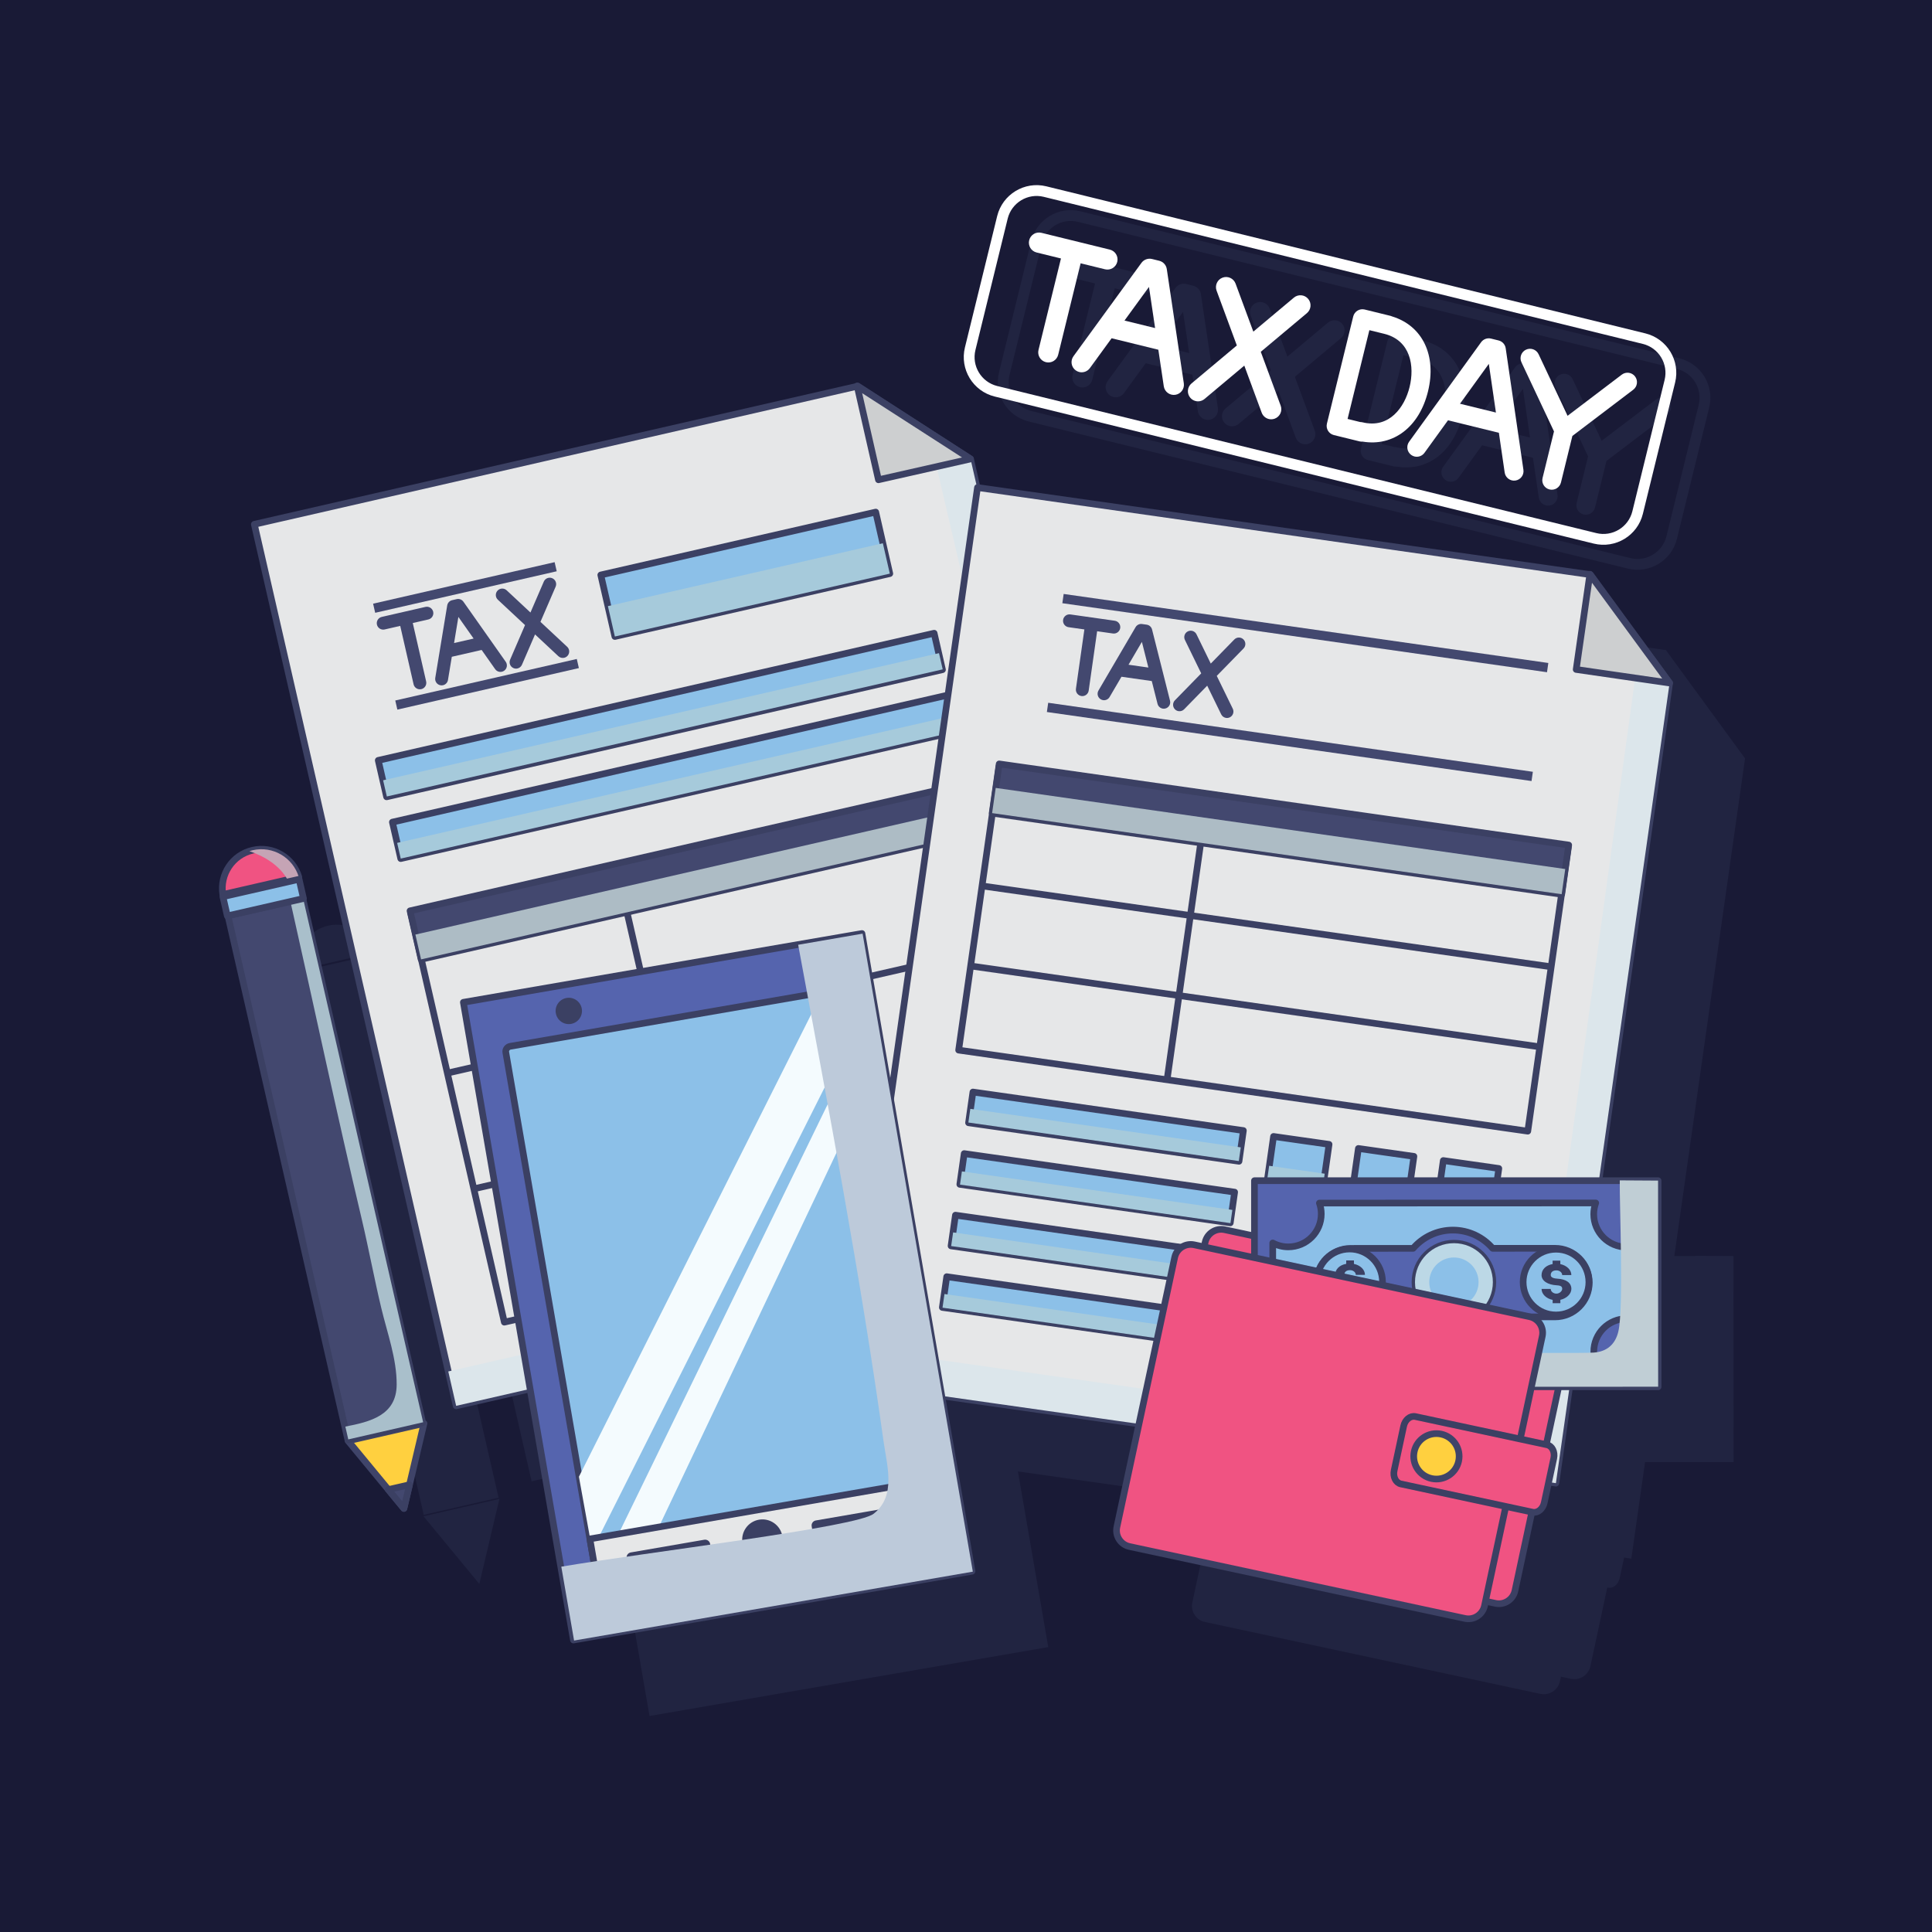 <?xml version="1.0" encoding="utf-8"?>
<!-- Generator: Adobe Illustrator 27.5.0, SVG Export Plug-In . SVG Version: 6.00 Build 0)  -->
<svg version="1.1" id="Capa_1" xmlns="http://www.w3.org/2000/svg" xmlns:xlink="http://www.w3.org/1999/xlink" x="0px" y="0px"
	 viewBox="0 0 425.2 425.2" style="enable-background:new 0 0 425.2 425.2;" xml:space="preserve">
<rect x="0" y="0" width="425.2" height="425.2" fill="#333333" stroke="none"/>
<rect x="0.002" y="0.002" style="fill:#191A36;" width="425.197" height="425.196"/>
<g>
	<g>
		<g>
			<g>
				<g>
					<path style="fill:#212441;" d="M266.615,80.307C266.615,80.307,266.615,80.307,266.615,80.307l-2.322-15.582
						c-0.131-0.895-0.794-1.62-1.67-1.835l-1.579-0.387c-0.878-0.216-1.8,0.121-2.332,0.853l-9.266,12.727
						c-0.004,0.005-0.01,0.012-0.013,0.018l-5.677,7.796c-0.725,0.996-0.506,2.39,0.49,3.113c0.241,0.176,0.506,0.297,0.779,0.364
						c0.854,0.209,1.786-0.101,2.336-0.854l4.788-6.575l10.283,2.524l1.198,8.044c0.183,1.219,1.316,2.058,2.534,1.878
						c1.217-0.181,2.057-1.315,1.876-2.533L266.615,80.307z M254.982,76.048l5.389-7.401l1.349,9.055L254.982,76.048z"/>
					<path style="fill:#212441;" d="M295.407,71.277c-0.792-0.944-2.198-1.066-3.14-0.277l-8.931,7.486l-3.905-10.566
						c-0.429-1.156-1.71-1.745-2.863-1.318c-1.155,0.427-1.745,1.709-1.318,2.864l4.457,12.062l-9.977,8.362
						c-0.943,0.791-1.067,2.196-0.275,3.141c0.314,0.377,0.729,0.622,1.175,0.732c0.665,0.163,1.398,0.018,1.964-0.457l8.755-7.339
						l3.827,10.357c0.267,0.721,0.869,1.222,1.562,1.393c0.417,0.102,0.869,0.085,1.301-0.074c1.156-0.427,1.747-1.709,1.318-2.864
						l-4.381-11.853l10.151-8.508C296.072,73.627,296.196,72.22,295.407,71.277z"/>
					<path style="fill:#212441;" d="M250.693,64.765c1.195,0.294,2.401-0.438,2.696-1.634c0.292-1.195-0.439-2.402-1.634-2.695
						L236.7,56.74c-1.196-0.293-2.403,0.438-2.696,1.633c-0.294,1.196,0.438,2.403,1.633,2.696L241,62.386l-4.942,20.129
						c-0.293,1.195,0.438,2.402,1.635,2.695c1.196,0.294,2.401-0.438,2.695-1.632l4.941-20.13L250.693,64.765z"/>
				</g>
			</g>
			<g>
				<path style="fill:#212441;" d="M341.298,98.736c-0.001-0.004-0.002-0.007-0.002-0.011l-2.417-16.573
					c-0.122-0.839-0.742-1.521-1.565-1.724l-1.665-0.408c-0.824-0.203-1.688,0.115-2.186,0.802l-9.814,13.566
					c-0.005,0.005-0.008,0.011-0.014,0.017l-6.013,8.313c-0.676,0.932-0.467,2.235,0.465,2.91c0.226,0.163,0.471,0.274,0.724,0.336
					c0.8,0.196,1.674-0.095,2.186-0.802L326.18,98l11.199,2.75l1.276,8.747c0.167,1.14,1.225,1.928,2.364,1.762
					c1.138-0.166,1.928-1.225,1.76-2.364L341.298,98.736z M328.817,94.355l6.349-8.774l1.564,10.716L328.817,94.355z"/>
				<path style="fill:#212441;" d="M321.775,91.657c1.949-7.938-1.212-14.455-7.872-16.508c-0.117-0.054-0.241-0.101-0.371-0.132
					l-5.689-1.397c-1.118-0.274-2.247,0.409-2.521,1.527l-5.79,23.583c-0.273,1.119,0.41,2.247,1.529,2.521l5.688,1.397
					c0.222,0.055,0.441,0.061,0.657,0.045C314.149,103.808,319.85,99.498,321.775,91.657z M307.349,98.44
					c-0.162-0.039-0.321-0.054-0.481-0.055l-2.79-0.684l4.796-19.536l3.256,0.799c5.895,1.447,6.7,7.206,5.598,11.699
					C316.624,95.156,313.244,99.888,307.349,98.44z"/>
				<path style="fill:#212441;" d="M367.348,88.351c-0.696-0.916-2.004-1.095-2.92-0.399l-11.932,9.058l-6.38-13.554
					c-0.49-1.041-1.732-1.488-2.773-0.997c-1.042,0.49-1.49,1.731-0.998,2.773l7.162,15.215l-2.516,10.252
					c-0.275,1.118,0.409,2.246,1.527,2.521c1.118,0.274,2.246-0.41,2.521-1.527l2.516-10.251l13.393-10.169
					C367.865,90.575,368.043,89.269,367.348,88.351z"/>
			</g>
		</g>
		<g>
			<path style="fill:#212441;" d="M358.264,125.138l-131.855-32.37c-4.783-1.174-7.719-6.021-6.544-10.804l7.097-28.916
				c1.175-4.783,6.022-7.719,10.805-6.545l131.855,32.37c4.782,1.174,7.719,6.021,6.545,10.804l-7.1,28.915
				C367.894,123.376,363.047,126.312,358.264,125.138z M237.198,48.817c-3.507-0.861-7.062,1.293-7.923,4.8l-7.099,28.916
				c-0.861,3.508,1.293,7.062,4.799,7.923l131.855,32.37c3.507,0.861,7.062-1.292,7.924-4.799l7.099-28.916
				c0.861-3.507-1.292-7.062-4.8-7.923L237.198,48.817z"/>
		</g>
	</g>
	<g>
		<g>
			<path style="fill:#212441;" d="M381.516,276.433l-8.43-0.051c0,0.016,0,0.038,0,0.054l-4.594,0.002l15.563-109.519l-17.42-23.849
				l-0.075-0.01l-0.057-0.078l-0.01,0.068l-134.761-19.15l-0.035,0.246l-1.496-6.534l-24.806-16.029l-0.073,0.017l-0.081-0.052
				l0.015,0.067L72.575,131.994l42.689,186.445h-0.001l1.733,7.565l16.377-3.75l6.765,39.147h0l2.81,16.258l87.757-15.163
				l-6.68-38.661l43.252,6.146l-4.864,22.693c-0.419,1.954,0.826,3.879,2.782,4.298l73.824,15.822c1.956,0.42,3.88-0.825,4.299-2.78
				l0.217-1.011l2.19,0.47c1.955,0.418,3.879-0.826,4.298-2.781l3.712-17.319l0.16,0.035c1.122,0.241,2.273-0.696,2.573-2.093
				l0.969-4.522l1.593,0.227l3.015-21.214l19.49-0.008L381.516,276.433z"/>
			<polygon style="fill:#212441;" points="93.209,333.705 105.493,348.59 106.726,343.371 106.726,343.371 109.911,329.877 			"/>
			<polygon style="fill:#212441;" points="66.832,218.079 93.257,333.393 109.73,329.617 83.305,214.304 83.177,214.333 
				83.449,214.271 82.479,210.039 65.719,213.88 66.689,218.112 80.505,214.946 80.505,214.946 			"/>
			<path style="fill:#212441;" d="M79.881,210.212l2.491-0.571c-1.292-4.308-5.714-6.936-10.16-5.917
				c-0.244,0.055-0.481,0.125-0.716,0.201l0,0c-4.029,1.294-6.528,5.354-5.854,9.55L79.881,210.212L79.881,210.212z"/>
		</g>
		<g>
			<g>
				<g>
					
						<polygon style="fill:#E6E7E8;stroke:#3B4063;stroke-width:1.465;stroke-linecap:round;stroke-linejoin:round;stroke-miterlimit:10;" points="
						253.294,274.392 100.393,309.401 55.972,115.39 188.792,84.98 213.598,101.009 					"/>
					<path style="fill:#DCE6EB;" d="M204.37,95.149c0.694,3.208,30.076,128.435,32.502,139.544
						c1.168,5.337,6.125,24.753,5.518,29.142c-0.366,2.652-1.602,4.501-4.121,5.504c-3.882,1.546-97.183,22.754-139.61,32.496
						l1.733,7.566l152.901-35.009l-39.696-173.383L204.37,95.149z"/>
					
						<polygon style="fill:#CDCFD0;stroke:#3B4063;stroke-width:1.465;stroke-linecap:round;stroke-linejoin:round;stroke-miterlimit:10;" points="
						188.639,84.945 193.334,105.59 213.598,101.009 					"/>
					<g>
						<g>
							<g>
								
									<rect x="82.594" y="153.187" transform="matrix(0.975 -0.223 0.223 0.975 -31.441 36.404)" style="fill:#8CC0E8;stroke:#3B4063;stroke-width:1.465;stroke-linecap:round;stroke-linejoin:round;stroke-miterlimit:10;" width="125.476" height="8.229"/>
								
									<rect x="83.105" y="157.702" transform="matrix(0.975 -0.223 0.223 0.975 -31.876 36.502)" style="fill:#A6CADB;" width="125.476" height="3.656"/>
							</g>
							<g>
								
									<rect x="85.707" y="166.779" transform="matrix(0.975 -0.223 0.223 0.975 -34.395 37.439)" style="fill:#8CC0E8;stroke:#3B4063;stroke-width:1.465;stroke-linecap:round;stroke-linejoin:round;stroke-miterlimit:10;" width="125.476" height="8.228"/>
								
									<rect x="86.23" y="171.408" transform="matrix(0.975 -0.223 0.223 0.975 -34.891 37.612)" style="fill:#A6CADB;" width="125.476" height="3.541"/>
							</g>
						</g>
						<g>
							
								<rect x="99.114" y="185.523" transform="matrix(0.975 -0.223 0.223 0.975 -47.626 42.086)" style="fill:none;stroke:#3B4063;stroke-width:1.465;stroke-linecap:round;stroke-linejoin:round;stroke-miterlimit:10;" width="126.522" height="92.43"/>
							
								<line style="fill:none;stroke:#3B4063;stroke-width:1.465;stroke-linecap:round;stroke-linejoin:round;stroke-miterlimit:10;" x1="136.853" y1="195.799" x2="156.283" y2="280.668"/>
							
								<rect x="89.882" y="186.133" transform="matrix(0.975 -0.223 0.223 0.975 -38.899 39.022)" style="fill:#43486F;stroke:#3B4063;stroke-width:1.465;stroke-linecap:round;stroke-linejoin:round;stroke-miterlimit:10;" width="126.608" height="10.943"/>
							
								<rect x="90.478" y="191.41" transform="matrix(0.975 -0.223 0.223 0.975 -39.478 39.236)" style="fill:#ADBCC5;" width="126.608" height="5.599"/>
							
								<line style="fill:none;stroke:#3B4063;stroke-width:1.465;stroke-linecap:round;stroke-linejoin:round;stroke-miterlimit:10;" x1="98.689" y1="236.12" x2="221.475" y2="208.008"/>
							
								<line style="fill:none;stroke:#3B4063;stroke-width:1.465;stroke-linecap:round;stroke-linejoin:round;stroke-miterlimit:10;" x1="104.521" y1="261.585" x2="227.305" y2="233.473"/>
						</g>
					</g>
					<g>
						<g>
							
								<rect x="132.985" y="119.387" transform="matrix(0.975 -0.223 0.223 0.975 -24.059 39.794)" style="fill:#8CC0E8;stroke:#3B4063;stroke-width:1.465;stroke-linecap:round;stroke-linejoin:round;stroke-miterlimit:10;" width="62.061" height="13.887"/>
							
								<rect x="133.769" y="126.328" transform="matrix(0.975 -0.223 0.223 0.975 -24.805 40.059)" style="fill:#A6CADB;" width="62.061" height="6.858"/>
						</g>
						<g>
							
								<rect x="86.71" y="149.522" transform="matrix(0.975 -0.223 0.223 0.975 -30.894 27.719)" style="fill:#43486F;" width="40.974" height="2.057"/>
							
								<rect x="81.831" y="128.217" transform="matrix(0.975 -0.223 0.223 0.975 -26.265 26.096)" style="fill:#43486F;" width="40.975" height="2.057"/>
							<g>
								<g>
									<path style="fill:#43486F;" d="M107.762,140.618L107.762,140.618l-5.772-8.193c-0.332-0.471-0.914-0.695-1.476-0.566
										l-1.007,0.23c-0.561,0.129-0.988,0.584-1.082,1.152l-1.63,9.882c-0.001,0.005-0.001,0.009-0.002,0.014l-0.999,6.054
										c-0.128,0.773,0.395,1.503,1.168,1.629c0.187,0.031,0.373,0.024,0.547-0.016c0.545-0.124,0.987-0.566,1.083-1.151
										l0.843-5.107l6.566-1.502l2.98,4.23c0.451,0.641,1.335,0.793,1.976,0.342c0.641-0.451,0.794-1.335,0.343-1.975
										L107.762,140.618z M99.933,141.522l0.948-5.746l3.354,4.761L99.933,141.522z"/>
									<path style="fill:#43486F;" d="M121.545,127.258c-0.718-0.31-1.553,0.022-1.862,0.741l-2.937,6.806l-5.24-4.889
										c-0.572-0.535-1.47-0.503-2.003,0.07c-0.536,0.572-0.503,1.469,0.068,2.004l5.981,5.581l-3.281,7.605
										c-0.311,0.719,0.021,1.553,0.739,1.863c0.288,0.125,0.594,0.145,0.876,0.081c0.426-0.097,0.801-0.389,0.987-0.82
										l2.88-6.672l5.136,4.792c0.357,0.333,0.842,0.447,1.285,0.346c0.266-0.062,0.518-0.2,0.719-0.414
										c0.534-0.573,0.503-1.47-0.07-2.005l-5.877-5.485l3.339-7.737C122.597,128.404,122.265,127.569,121.545,127.258z"/>
									<path style="fill:#43486F;" d="M94.27,136.334c0.762-0.175,1.24-0.936,1.065-1.698c-0.175-0.764-0.935-1.241-1.697-1.067
										l-9.615,2.202c-0.763,0.174-1.241,0.935-1.066,1.699c0.175,0.763,0.935,1.239,1.699,1.064l3.425-0.784l2.942,12.854
										c0.175,0.764,0.935,1.24,1.699,1.065c0.764-0.175,1.24-0.935,1.065-1.698l-2.943-12.854L94.27,136.334z"/>
								</g>
							</g>
						</g>
					</g>
				</g>
				<g>
					
						<polygon style="fill:#E6E7E8;stroke:#3B4063;stroke-width:1.465;stroke-linecap:round;stroke-linejoin:round;stroke-miterlimit:10;" points="
						342.426,326.417 187.127,304.349 215.128,107.297 350.031,126.467 367.451,150.316 					"/>
					<path style="fill:#DCE6EB;" d="M360.934,141.54c-0.499,3.245-17.912,130.688-19.623,141.93
						c-0.821,5.402-3.148,25.306-5.285,29.185c-1.293,2.346-3.107,3.628-5.818,3.663c-4.179,0.054-98.886-13.557-141.988-19.653
						l-1.092,7.685l155.299,22.068l25.025-176.101L360.934,141.54z"/>
					
						<polygon style="fill:#CDCFD0;stroke:#3B4063;stroke-width:1.465;stroke-linecap:round;stroke-linejoin:round;stroke-miterlimit:10;" points="
						349.9,126.379 346.891,147.337 367.451,150.316 					"/>
					<g>
						<g>
							
								<rect x="282.768" y="109.341" transform="matrix(0.141 -0.99 0.99 0.141 82.282 421.226)" style="fill:#43486F;" width="2.057" height="107.742"/>
							
								<rect x="286.17" y="85.403" transform="matrix(0.141 -0.99 0.99 0.141 108.905 404.022)" style="fill:#43486F;" width="2.057" height="107.742"/>
						</g>
						<g>
							
								<rect x="246.402" y="145.417" transform="matrix(0.141 -0.99 0.99 0.141 32.278 454.546)" style="fill:none;stroke:#3B4063;stroke-width:1.465;stroke-linecap:round;stroke-linejoin:round;stroke-miterlimit:10;" width="63.178" height="126.522"/>
							
								<line style="fill:none;stroke:#3B4063;stroke-width:1.465;stroke-linecap:round;stroke-linejoin:round;stroke-miterlimit:10;" x1="264.973" y1="180.463" x2="256.867" y2="237.511"/>
							
								<rect x="276.254" y="119.093" transform="matrix(0.141 -0.99 0.99 0.141 61.508 435.66)" style="fill:#43486F;stroke:#3B4063;stroke-width:1.465;stroke-linecap:round;stroke-linejoin:round;stroke-miterlimit:10;" width="10.944" height="126.608"/>
							
								<rect x="278.551" y="121.738" transform="matrix(0.141 -0.99 0.99 0.141 58.553 437.551)" style="fill:#ADBCC5;" width="5.599" height="126.609"/>
							
								<line style="fill:none;stroke:#3B4063;stroke-width:1.465;stroke-linecap:round;stroke-linejoin:round;stroke-miterlimit:10;" x1="216.349" y1="195.005" x2="341.058" y2="212.727"/>
							
								<line style="fill:none;stroke:#3B4063;stroke-width:1.465;stroke-linecap:round;stroke-linejoin:round;stroke-miterlimit:10;" x1="213.844" y1="212.623" x2="338.555" y2="230.345"/>
						</g>
						<g>
							<g>
								<g>
									
										<rect x="239.927" y="217.808" transform="matrix(0.141 -0.99 0.99 0.141 -36.298 453.918)" style="fill:#8CC0E8;stroke:#3B4063;stroke-width:1.465;stroke-linecap:round;stroke-linejoin:round;stroke-miterlimit:10;" width="6.833" height="60.123"/>
									
										<rect x="241.558" y="219.688" transform="matrix(0.141 -0.99 0.99 0.141 -38.429 455.213)" style="fill:#A6CADB;" width="3.036" height="60.122"/>
								</g>
								<g>
									
										<rect x="238.003" y="231.353" transform="matrix(0.141 -0.99 0.99 0.141 -51.358 463.656)" style="fill:#8CC0E8;stroke:#3B4063;stroke-width:1.465;stroke-linecap:round;stroke-linejoin:round;stroke-miterlimit:10;" width="6.832" height="60.122"/>
									
										<rect x="239.675" y="233.279" transform="matrix(0.141 -0.99 0.99 0.141 -53.459 465.102)" style="fill:#A6CADB;" width="2.94" height="60.123"/>
								</g>
								<g>
									
										<rect x="236.078" y="244.897" transform="matrix(0.141 -0.99 0.99 0.141 -66.422 473.389)" style="fill:#8CC0E8;stroke:#3B4063;stroke-width:1.465;stroke-linecap:round;stroke-linejoin:round;stroke-miterlimit:10;" width="6.832" height="60.122"/>
									
										<rect x="237.709" y="246.777" transform="matrix(0.141 -0.99 0.99 0.141 -68.491 474.773)" style="fill:#A6CADB;" width="3.035" height="60.122"/>
								</g>
								<g>
									
										<rect x="262.656" y="233.702" transform="matrix(0.141 -0.99 0.99 0.141 -61.005 514.82)" style="fill:#8CC0E8;stroke:#3B4063;stroke-width:1.465;stroke-linecap:round;stroke-linejoin:round;stroke-miterlimit:10;" width="6.833" height="117.702"/>
									
										<rect x="264.287" y="235.582" transform="matrix(0.141 -0.99 0.99 0.141 -63.058 516.226)" style="fill:#A6CADB;" width="3.036" height="117.702"/>
								</g>
							</g>
							<g>
								<g>
									
										<rect x="279.27" y="250.817" transform="matrix(0.141 -0.99 0.99 0.141 -9.142 503.445)" style="fill:#8CC0E8;stroke:#3B4063;stroke-width:1.465;stroke-linecap:round;stroke-linejoin:round;stroke-miterlimit:10;" width="12.344" height="12.344"/>
									
										<rect x="297.947" y="253.471" transform="matrix(0.141 -0.99 0.99 0.141 4.271 524.206)" style="fill:#8CC0E8;stroke:#3B4063;stroke-width:1.465;stroke-linecap:round;stroke-linejoin:round;stroke-miterlimit:10;" width="12.344" height="12.344"/>
									
										<rect x="316.625" y="256.125" transform="matrix(0.141 -0.99 0.99 0.141 17.696 544.983)" style="fill:#8CC0E8;stroke:#3B4063;stroke-width:1.465;stroke-linecap:round;stroke-linejoin:round;stroke-miterlimit:10;" width="12.344" height="12.345"/>
								</g>
								<g>
									<g>
										<g>
											
												<rect x="282.091" y="254.067" transform="matrix(0.141 -0.99 0.99 0.141 -12.795 505.736)" style="fill:#A6CADB;" width="5.777" height="12.345"/>
										</g>
										<g>
											
												<rect x="300.769" y="256.722" transform="matrix(0.141 -0.99 0.99 0.141 0.649 526.536)" style="fill:#A6CADB;" width="5.777" height="12.345"/>
										</g>
										<g>
											
												<rect x="319.447" y="259.376" transform="matrix(0.141 -0.99 0.99 0.141 14.042 547.277)" style="fill:#A6CADB;" width="5.777" height="12.345"/>
										</g>
									</g>
								</g>
							</g>
							<g>
								<g>
									
										<rect x="276.339" y="271.431" transform="matrix(0.141 -0.99 0.99 0.141 -32.067 518.263)" style="fill:#8CC0E8;stroke:#3B4063;stroke-width:1.465;stroke-linecap:round;stroke-linejoin:round;stroke-miterlimit:10;" width="12.345" height="12.345"/>
									
										<rect x="295.018" y="274.086" transform="matrix(0.141 -0.99 0.99 0.141 -18.648 539.03)" style="fill:#8CC0E8;stroke:#3B4063;stroke-width:1.465;stroke-linecap:round;stroke-linejoin:round;stroke-miterlimit:10;" width="12.344" height="12.344"/>
									
										<rect x="313.696" y="276.739" transform="matrix(0.141 -0.99 0.99 0.141 -5.222 559.807)" style="fill:#8CC0E8;stroke:#3B4063;stroke-width:1.465;stroke-linecap:round;stroke-linejoin:round;stroke-miterlimit:10;" width="12.344" height="12.345"/>
								</g>
								<g>
									<g>
										<g>
											
												<rect x="279.087" y="274.597" transform="matrix(0.141 -0.99 0.99 0.141 -35.631 520.481)" style="fill:#A6CADB;" width="5.95" height="12.344"/>
										</g>
										<g>
											
												<rect x="297.766" y="277.252" transform="matrix(0.141 -0.99 0.99 0.141 -22.172 541.302)" style="fill:#A6CADB;" width="5.95" height="12.344"/>
										</g>
										<g>
											
												<rect x="316.444" y="279.905" transform="matrix(0.141 -0.99 0.99 0.141 -8.771 562.049)" style="fill:#A6CADB;" width="5.949" height="12.345"/>
										</g>
									</g>
								</g>
							</g>
						</g>
						<g>
							<g>
								<path style="fill:#43486F;" d="M256,148.253C255.999,148.253,255.999,148.253,256,148.253l-2.454-9.717
									c-0.142-0.558-0.605-0.975-1.175-1.056l-1.023-0.145c-0.57-0.081-1.132,0.19-1.423,0.687l-5.062,8.643
									c-0.002,0.004-0.004,0.007-0.007,0.012l-3.1,5.295c-0.396,0.675-0.17,1.543,0.506,1.939c0.164,0.096,0.34,0.156,0.517,0.18
									c0.552,0.08,1.124-0.175,1.423-0.687l2.615-4.466l6.669,0.948l1.268,5.018c0.19,0.76,0.963,1.219,1.721,1.027
									c0.76-0.192,1.22-0.962,1.027-1.721L256,148.253z M248.367,146.294l2.943-5.027l1.427,5.648L248.367,146.294z"/>
								<path style="fill:#43486F;" d="M273.654,140.716c-0.56-0.548-1.457-0.536-2.004,0.023l-5.18,5.304l-3.141-6.441
									c-0.344-0.705-1.192-0.997-1.895-0.653c-0.705,0.343-0.998,1.192-0.653,1.895l3.585,7.354l-5.787,5.924
									c-0.548,0.561-0.537,1.458,0.022,2.005c0.225,0.219,0.503,0.349,0.79,0.389c0.433,0.061,0.887-0.077,1.216-0.412
									l5.078-5.201l3.079,6.315c0.214,0.44,0.626,0.718,1.076,0.782c0.27,0.039,0.555,0,0.82-0.129
									c0.704-0.343,0.997-1.192,0.653-1.896l-3.524-7.225l5.89-6.03C274.226,142.162,274.215,141.264,273.654,140.716z"/>
								<path style="fill:#43486F;" d="M244.938,139.421c0.776,0.111,1.493-0.429,1.603-1.204c0.111-0.776-0.429-1.494-1.204-1.604
									l-9.764-1.387c-0.775-0.111-1.493,0.429-1.603,1.204c-0.111,0.776,0.428,1.493,1.204,1.604l3.479,0.494l-1.856,13.054
									c-0.11,0.776,0.43,1.494,1.206,1.604c0.774,0.11,1.492-0.429,1.602-1.205l1.855-13.055L244.938,139.421z"/>
							</g>
						</g>
					</g>
				</g>
			</g>
			<g>
				
					<rect x="113.562" y="212.022" transform="matrix(0.985 -0.17 0.17 0.985 -45.923 31.054)" style="fill:#5564AE;stroke:#3B4063;stroke-width:1.465;stroke-linecap:round;stroke-linejoin:round;stroke-miterlimit:10;" width="89.058" height="142.492"/>
				
					<path style="fill:#8CC0E8;stroke:#3B4063;stroke-width:1.465;stroke-linecap:round;stroke-linejoin:round;stroke-miterlimit:10;" d="
					M206.607,338.487c0.108,0.628-0.334,1.227-0.988,1.34l-72.226,12.48c-0.653,0.113-1.271-0.303-1.38-0.932l-20.694-119.766
					c-0.109-0.628,0.334-1.228,0.987-1.34l72.225-12.48c0.654-0.112,1.273,0.304,1.381,0.931L206.607,338.487z"/>
				<path style="fill:#F4FBFE;" d="M184.532,217.789l-3.574,0.617l-53.549,106.598l2.933,16.156l57.086-113.673l-1.515-8.767
					C185.805,218.093,185.186,217.676,184.532,217.789z"/>
				<path style="fill:#F4FBFE;" d="M131.333,347.443l0.68,3.932c0.109,0.628,0.727,1.044,1.38,0.932l4.241-0.733l52.225-110.017
					l-1.83-10.588L131.333,347.443z"/>
				
					<path style="fill:#E6E7E8;stroke:#3B4063;stroke-width:1.465;stroke-linecap:round;stroke-linejoin:round;stroke-miterlimit:10;" d="
					M129.821,338.69l2.201,12.731c0.111,0.643,0.731,1.072,1.385,0.959l72.226-12.48c0.654-0.113,1.094-0.726,0.983-1.368
					l-2.2-12.731L129.821,338.69z"/>
				<g>
					<path style="fill:#3B4063;" d="M172.186,338.088c0.419,2.423-1.207,4.728-3.63,5.146c-2.423,0.418-4.727-1.207-5.146-3.63
						c-0.419-2.423,1.206-4.728,3.63-5.146C169.463,334.04,171.767,335.665,172.186,338.088z"/>
					<path style="fill:#3B4063;" d="M156.641,341.833c0.105,0.605-0.302,1.182-0.908,1.286l-16.18,2.796
						c-0.606,0.105-1.182-0.301-1.287-0.907l-0.354-2.057c-0.105-0.605,0.301-1.182,0.907-1.286l16.181-2.796
						c0.605-0.105,1.182,0.301,1.287,0.908L156.641,341.833z"/>
					<path style="fill:#3B4063;" d="M197.366,334.796c0.104,0.605-0.302,1.182-0.908,1.287l-16.181,2.795
						c-0.605,0.105-1.182-0.301-1.287-0.907l-0.355-2.057c-0.105-0.606,0.301-1.182,0.907-1.287l16.181-2.795
						c0.605-0.105,1.182,0.301,1.287,0.907L197.366,334.796z"/>
				</g>
				<path style="fill:#3B4063;" d="M128.04,221.995c0.273,1.578-0.786,3.078-2.363,3.351c-1.579,0.273-3.079-0.786-3.351-2.363
					c-0.272-1.577,0.785-3.077,2.363-3.35C126.267,219.36,127.768,220.418,128.04,221.995z"/>
				<path style="fill:#BDCADA;" d="M175.662,207.93c6.703,36.218,13.691,72.672,18.776,109.163
					c0.759,5.453,2.871,12.129-2.174,16.066c-3.808,2.973-50.146,8.483-68.73,11.639l2.81,16.258l87.757-15.164l-24.261-140.412
					L175.662,207.93z"/>
			</g>
			<g>
				
					<path style="fill:#F05382;stroke:#3B4063;stroke-width:1.465;stroke-linecap:round;stroke-linejoin:round;stroke-miterlimit:10;" d="
					M333.419,350.089c-0.419,1.955-2.343,3.199-4.299,2.781l-73.825-15.823c-1.955-0.419-3.2-2.342-2.78-4.298l12.715-59.33
					c0.419-1.955,2.343-3.2,4.299-2.781l73.825,15.823c1.955,0.419,3.198,2.344,2.781,4.298L333.419,350.089z"/>
				<g>
					
						<rect x="276.084" y="259.848" style="fill:#5564AE;stroke:#3B4063;stroke-width:1.465;stroke-linecap:round;stroke-linejoin:round;stroke-miterlimit:10;" width="88.838" height="45.365"/>
					
						<path style="fill:#8CC0E8;stroke:#3B4063;stroke-width:1.465;stroke-linecap:round;stroke-linejoin:round;stroke-miterlimit:10;" d="
						M358.016,274.469c-4.006,0.002-7.259-3.246-7.261-7.253c-0.001-0.867,0.159-1.696,0.438-2.465l-60.814,0.025
						c0.261,0.745,0.409,1.544,0.41,2.379c0.001,4.01-3.246,7.259-7.256,7.261c-1.237,0.001-2.404-0.313-3.424-0.86l0.006,17.468
						c1.021-0.548,2.186-0.863,3.425-0.863c4.009-0.002,7.259,3.248,7.262,7.255c0,1.031-0.216,2.007-0.604,2.897l61.138-0.026
						c-0.365-0.867-0.567-1.812-0.568-2.811c-0.001-4.007,3.25-7.258,7.255-7.258c1.022,0,1.995,0.212,2.876,0.595l-0.007-16.94
						C360.011,274.254,359.038,274.469,358.016,274.469z"/>
					
						<path style="fill:#5564AE;stroke:#3B4063;stroke-width:1.465;stroke-linecap:round;stroke-linejoin:round;stroke-miterlimit:10;" d="
						M342.221,274.731l-13.716,0.005c-2.121-2.457-5.252-4.016-8.753-4.015c-3.501,0.002-6.631,1.563-8.751,4.022l-13.718,0.005
						c-4.166,0.001-7.544,3.382-7.542,7.549c0.001,4.167,3.382,7.543,7.548,7.542l13.717-0.005c2.122,2.457,5.253,4.017,8.754,4.016
						c3.502-0.002,6.632-1.564,8.75-4.022l13.716-0.005c4.167-0.003,7.544-3.382,7.543-7.55
						C349.767,278.107,346.389,274.729,342.221,274.731z"/>
					
						<path style="fill:#8CC0E8;stroke:#3B4063;stroke-width:1.465;stroke-linecap:round;stroke-linejoin:round;stroke-miterlimit:10;" d="
						M328.553,282.174c0.003,4.733-3.831,8.57-8.565,8.572c-4.734,0.002-8.573-3.831-8.575-8.565
						c-0.002-4.737,3.834-8.575,8.568-8.576C324.714,273.604,328.551,277.438,328.553,282.174z"/>
					<path style="fill:#BCD8E6;" d="M319.982,273.605c-4.734,0.001-8.57,3.839-8.568,8.576c0.002,4.734,3.841,8.567,8.575,8.565
						c4.734-0.002,8.567-3.839,8.565-8.572C328.551,277.438,324.714,273.604,319.982,273.605z M319.985,287.603
						c-2.997,0.001-5.427-2.426-5.429-5.424c-0.001-2.998,2.427-5.428,5.426-5.429c2.997-0.002,5.426,2.427,5.427,5.426
						C325.411,285.172,322.983,287.602,319.985,287.603z"/>
					
						<path style="fill:#8CC0E8;stroke:#3B4063;stroke-width:1.465;stroke-linecap:round;stroke-linejoin:round;stroke-miterlimit:10;" d="
						M349.69,282.165c0.002,3.997-3.237,7.238-7.233,7.239c-3.999,0.001-7.238-3.236-7.24-7.233
						c-0.002-3.999,3.235-7.239,7.233-7.24C346.447,274.928,349.689,278.166,349.69,282.165z"/>
					<path style="fill:#3B4063;" d="M342.787,281.418c-0.684-0.039-1.497-0.205-1.497-0.792c0-0.66,0.458-1.04,1.26-1.04
						c0.695,0,1.26,0.466,1.26,1.04l2.018-0.001c0-1.154-1.03-2.127-2.427-2.415v-0.764l-1.697,0.001l0.001,0.751
						c-1.469,0.254-2.435,1.182-2.435,2.43c0,1.252,1.32,2.134,3.361,2.247c0.985,0.055,1.18,0.332,1.18,0.792
						c0,0.468-0.581,1.039-1.26,1.039c-0.695,0-1.26-0.465-1.26-1.038l-2.02,0c0,1.154,1.037,2.13,2.438,2.414v0.727l1.696-0.001
						v-0.737c1.363-0.302,2.426-1.297,2.426-2.406C345.829,282.345,344.72,281.525,342.787,281.418z"/>
					<g>
						
							<path style="fill:#8CC0E8;stroke:#3B4063;stroke-width:1.465;stroke-linecap:round;stroke-linejoin:round;stroke-miterlimit:10;" d="
							M304.265,282.117c0.003,3.997-3.236,7.237-7.233,7.24c-3.997,0-7.238-3.236-7.24-7.233c-0.002-3.999,3.236-7.239,7.233-7.24
							C301.023,274.882,304.263,278.119,304.265,282.117z"/>
						<path style="fill:#3B4063;" d="M297.362,281.372c-0.683-0.039-1.496-0.207-1.497-0.793c0-0.661,0.459-1.04,1.259-1.04
							c0.695,0,1.261,0.466,1.262,1.039l2.02-0.001c-0.002-1.153-1.033-2.126-2.429-2.413v-0.765l-1.698,0.001l0.001,0.75
							c-1.469,0.255-2.435,1.184-2.434,2.431c0,1.251,1.319,2.134,3.361,2.247c0.986,0.054,1.18,0.332,1.18,0.792
							c0,0.468-0.583,1.039-1.26,1.039c-0.695,0.001-1.26-0.466-1.26-1.039l-2.019,0c0,1.156,1.035,2.131,2.436,2.415l0.001,0.727
							l1.695-0.001v-0.737c1.364-0.303,2.426-1.298,2.426-2.406C300.405,282.298,299.296,281.478,297.362,281.372z"/>
					</g>
					<path style="fill:#C0CED5;" d="M356.483,259.778c-0.083,5.148,0.904,28.191-0.32,33.293c-0.668,2.787-2.493,4.4-5.389,4.608
						c-4.784,0.341-63.059-0.462-74.684-0.448l0.003,8l88.838-0.037l-0.019-45.364L356.483,259.778z"/>
				</g>
				
					<path style="fill:#F05382;stroke:#3B4063;stroke-width:1.465;stroke-linecap:round;stroke-linejoin:round;stroke-miterlimit:10;" d="
					M326.713,353.412c-0.418,1.955-2.343,3.2-4.299,2.78l-73.824-15.823c-1.956-0.419-3.201-2.344-2.782-4.298l12.717-59.33
					c0.418-1.955,2.343-3.201,4.298-2.781l73.824,15.823c1.956,0.419,3.201,2.343,2.781,4.298L326.713,353.412z"/>
				
					<path style="fill:#F05382;stroke:#3B4063;stroke-width:1.465;stroke-linecap:round;stroke-linejoin:round;stroke-miterlimit:10;" d="
					M339.863,330.712c-0.299,1.396-1.451,2.334-2.572,2.092l-28.973-6.21c-1.122-0.24-1.789-1.567-1.49-2.963l2.095-9.776
					c0.299-1.396,1.451-2.333,2.573-2.094l28.973,6.21c1.122,0.241,1.789,1.567,1.49,2.964L339.863,330.712z"/>
				
					<path style="fill:#FFD03F;stroke:#3F4469;stroke-width:1.465;stroke-linecap:round;stroke-linejoin:round;stroke-miterlimit:10;" d="
					M321.022,321.561c-0.578,2.699-3.236,4.419-5.936,3.84c-2.7-0.579-4.418-3.237-3.84-5.936c0.579-2.699,3.235-4.419,5.934-3.84
					C319.882,316.205,321.601,318.861,321.022,321.561z"/>
			</g>
			<g>
				
					<polygon style="fill:#FFD03F;stroke:#3F4469;stroke-width:1.465;stroke-linecap:round;stroke-linejoin:round;stroke-miterlimit:10;" points="
					88.89,331.986 76.605,317.102 93.308,313.274 				"/>
				
					<polygon style="fill:#43486F;stroke:#3B4063;stroke-width:1.465;stroke-linecap:round;stroke-linejoin:round;stroke-miterlimit:10;" points="
					85.464,327.835 88.89,331.986 90.122,326.768 				"/>
				
					<rect x="63.227" y="198.093" transform="matrix(0.975 -0.223 0.223 0.975 -55.647 22.509)" style="fill:#43486F;stroke:#3B4063;stroke-width:1.465;stroke-linecap:round;stroke-linejoin:round;stroke-miterlimit:10;" width="16.9" height="118.302"/>
				<path style="fill:#A9BFCB;" d="M63.901,198.342c5.254,23.279,10.183,46.639,15.685,69.854c1.55,6.54,2.765,13.162,4.329,19.692
					c1.309,5.462,3.418,11.176,3.385,16.856c-0.04,6.745-5.81,8.17-11.295,9.221l0.646,2.823l16.474-3.775L66.702,197.7
					L63.901,198.342z"/>
				
					<path style="fill:#F05382;stroke:#3B4063;stroke-width:1.465;stroke-linecap:round;stroke-linejoin:round;stroke-miterlimit:10;" d="
					M65.769,193.037c-1.292-4.307-5.714-6.936-10.16-5.916c-4.447,1.019-7.283,5.311-6.57,9.751L65.769,193.037z"/>
				<path style="fill:#C5A4B5;" d="M63.277,193.608l2.491-0.571c-1.292-4.307-5.714-6.936-10.16-5.916
					c-0.244,0.055-0.481,0.125-0.716,0.201C58.227,188.45,61.573,190.5,63.277,193.608z"/>
				
					<rect x="49.383" y="195.301" transform="matrix(0.975 -0.223 0.223 0.975 -42.641 17.939)" style="fill:#8CC0E8;stroke:#3B4063;stroke-width:1.465;stroke-linecap:round;stroke-linejoin:round;stroke-miterlimit:10;" width="17.194" height="4.341"/>
			</g>
		</g>
	</g>
	<g>
		<g>
			<g>
				<g>
					<path style="fill:#FFFFFF;" d="M259.115,74.807C259.115,74.807,259.115,74.807,259.115,74.807l-2.322-15.582
						c-0.131-0.895-0.794-1.62-1.67-1.835l-1.579-0.387c-0.878-0.216-1.8,0.121-2.333,0.853l-9.266,12.727
						c-0.004,0.005-0.01,0.012-0.013,0.018l-5.677,7.796c-0.725,0.996-0.506,2.39,0.49,3.113c0.241,0.176,0.506,0.297,0.779,0.364
						c0.854,0.209,1.786-0.101,2.336-0.854l4.788-6.575l10.283,2.524l1.198,8.044c0.183,1.219,1.316,2.058,2.534,1.878
						c1.217-0.181,2.057-1.315,1.876-2.533L259.115,74.807z M247.482,70.548l5.389-7.401l1.349,9.055L247.482,70.548z"/>
					<path style="fill:#FFFFFF;" d="M287.907,65.777c-0.792-0.944-2.198-1.066-3.14-0.277l-8.931,7.486l-3.905-10.566
						c-0.429-1.156-1.71-1.745-2.863-1.318c-1.155,0.427-1.745,1.709-1.318,2.864l4.457,12.062l-9.977,8.362
						c-0.943,0.791-1.067,2.196-0.275,3.141c0.314,0.377,0.729,0.622,1.175,0.732c0.665,0.163,1.398,0.018,1.964-0.457l8.755-7.339
						l3.827,10.357c0.267,0.721,0.869,1.222,1.562,1.393c0.417,0.102,0.869,0.085,1.301-0.074c1.156-0.427,1.747-1.709,1.318-2.864
						l-4.381-11.853l10.151-8.508C288.572,68.127,288.696,66.72,287.907,65.777z"/>
					<path style="fill:#FFFFFF;" d="M243.193,59.265c1.195,0.294,2.401-0.438,2.696-1.634c0.292-1.195-0.439-2.402-1.634-2.695
						L229.2,51.24c-1.196-0.293-2.403,0.438-2.696,1.633c-0.294,1.196,0.438,2.403,1.633,2.696l5.363,1.316l-4.942,20.129
						c-0.293,1.195,0.438,2.402,1.635,2.695c1.196,0.294,2.401-0.438,2.695-1.632l4.941-20.13L243.193,59.265z"/>
				</g>
			</g>
			<g>
				<path style="fill:#FFFFFF;" d="M333.798,93.236c-0.001-0.004-0.002-0.007-0.002-0.011l-2.417-16.573
					c-0.122-0.839-0.742-1.521-1.565-1.724l-1.665-0.408c-0.824-0.203-1.688,0.115-2.186,0.802l-9.814,13.566
					c-0.005,0.005-0.008,0.011-0.014,0.017l-6.013,8.313c-0.676,0.932-0.467,2.235,0.465,2.91c0.226,0.163,0.471,0.274,0.724,0.336
					c0.8,0.196,1.674-0.095,2.186-0.802l5.183-7.162l11.199,2.75l1.276,8.747c0.167,1.14,1.225,1.928,2.364,1.762
					c1.138-0.166,1.928-1.225,1.76-2.364L333.798,93.236z M321.317,88.855l6.349-8.774l1.564,10.716L321.317,88.855z"/>
				<path style="fill:#FFFFFF;" d="M314.275,86.157c1.949-7.938-1.212-14.455-7.872-16.508c-0.117-0.054-0.241-0.101-0.371-0.132
					l-5.689-1.397c-1.118-0.274-2.247,0.409-2.521,1.527l-5.79,23.583c-0.273,1.119,0.41,2.247,1.529,2.521l5.688,1.397
					c0.222,0.055,0.441,0.061,0.657,0.045C306.649,98.308,312.35,93.998,314.275,86.157z M299.849,92.94
					c-0.162-0.039-0.321-0.054-0.481-0.055l-2.79-0.684l4.796-19.536l3.256,0.799c5.895,1.447,6.7,7.206,5.598,11.699
					C309.124,89.656,305.744,94.388,299.849,92.94z"/>
				<path style="fill:#FFFFFF;" d="M359.848,82.851c-0.696-0.916-2.004-1.095-2.92-0.399l-11.932,9.058l-6.38-13.554
					c-0.49-1.041-1.732-1.488-2.773-0.997c-1.042,0.49-1.49,1.731-0.998,2.773l7.162,15.215l-2.516,10.252
					c-0.275,1.118,0.409,2.246,1.527,2.521c1.118,0.274,2.246-0.41,2.521-1.527l2.516-10.251l13.393-10.169
					C360.365,85.075,360.543,83.769,359.848,82.851z"/>
			</g>
		</g>
		<g>
			<path style="fill:#FFFFFF;" d="M350.764,119.638l-131.855-32.37c-4.783-1.174-7.719-6.021-6.544-10.804l7.097-28.916
				c1.175-4.783,6.022-7.719,10.805-6.545l131.855,32.37c4.782,1.174,7.719,6.021,6.545,10.804l-7.1,28.915
				C360.394,117.876,355.547,120.812,350.764,119.638z M229.698,43.317c-3.507-0.861-7.062,1.293-7.923,4.8l-7.099,28.916
				c-0.861,3.508,1.293,7.062,4.799,7.923l131.855,32.37c3.507,0.861,7.062-1.292,7.924-4.799l7.099-28.916
				c0.861-3.507-1.292-7.062-4.8-7.923L229.698,43.317z"/>
		</g>
	</g>
</g>
</svg>
